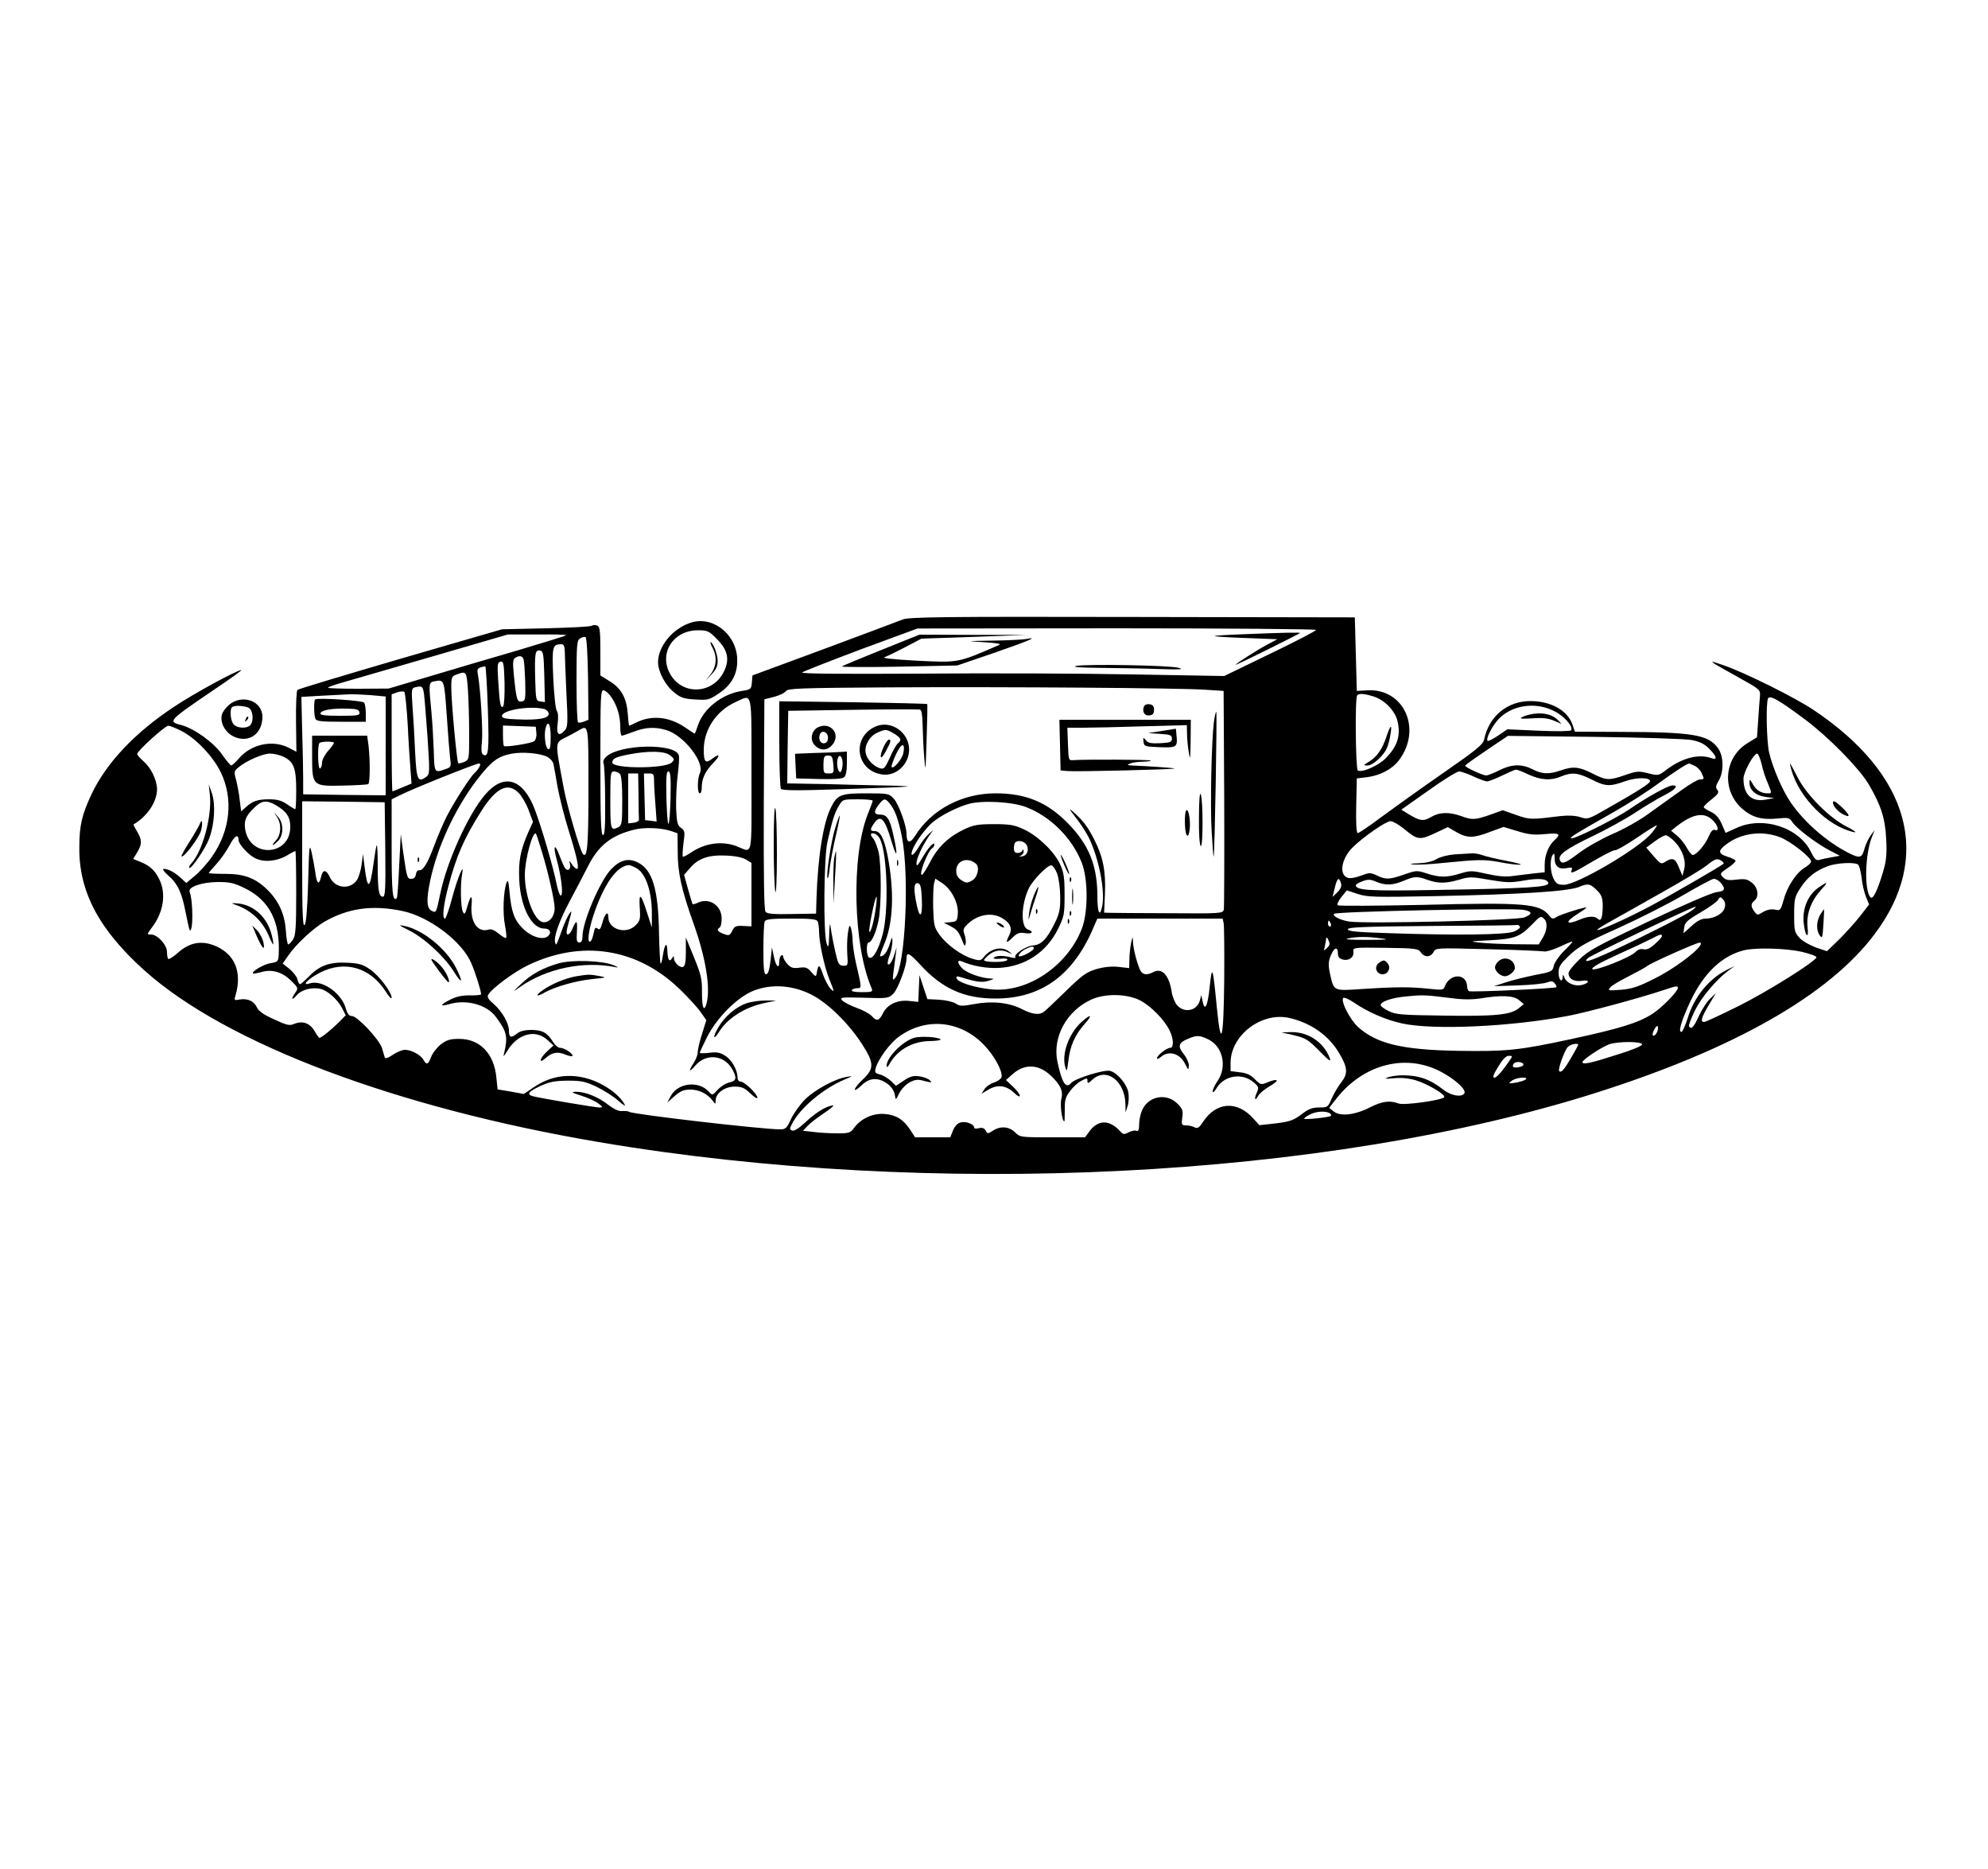 <?xml version="1.0" encoding="utf-8"?>
<!-- Generator: Adobe Illustrator 26.0.1, SVG Export Plug-In . SVG Version: 6.00 Build 0)  -->
<svg version="1.1" id="Layer_1" xmlns="http://www.w3.org/2000/svg" xmlns:xlink="http://www.w3.org/1999/xlink" x="0px" y="0px"
	 viewBox="0 0 1000 940" style="enable-background:new 0 0 1000 940;" xml:space="preserve">
<path d="M454,311.6c-1.9,0.8-19.7,7.4-39.5,14.8l-36,13.3l-0.3,3.6c-0.3,3.3-0.5,3.5-5,4.2c-10,1.5-19.4,8.9-22.2,17.5
	c-0.7,2.2-1.4,4-1.6,4c-0.1,0-2.5-1.6-5.3-3.5c-7.8-5.1-16.5-5.9-24.1-2.1c-1.8,0.9-3.4,1.6-3.5,1.6c-0.2,0-0.5-2.6-0.7-5.8
	c-0.6-8.1-3.2-12.9-9-16.5l-4.8-3v-12.2c0-10.3-0.3-12.4-1.6-12.9c-0.9-0.3-2.1-0.3-2.7,0.1c-0.7,0.5-11.1,1-23.2,1.3l-22,0.5
	l-51,14.8c-28,8.2-51.4,15.2-51.9,15.7s-0.8,7.7-0.7,16l0.2,15.1l-4-2.1c-8-4-18.6-1.8-24.8,5.3c-1.8,2.1-3.6,3.7-4,3.7
	c-0.4-0.1-2.5-2.5-4.5-5.4c-4.2-6.1-13.9-13.1-20.5-14.9c-7-1.8-6.9-2,16.2-17.7c8.2-5.5,14.4-10,13.9-10
	c-2.2,0-23.9,11.8-33.9,18.5c-19.8,13.1-34,28.2-41.5,44c-4.8,10.3-6.1,15.6-6.1,26.8c-0.2,22.3,10,41.4,33,62
	c41,36.6,126.3,68.8,228.3,86.1c167.2,28.4,365.7,18.5,502.3-25c69.1-22,116.5-49,139.4-79.5c29.3-38.8,18-80.3-30.6-112.8
	c-9.5-6.4-35-19-45.3-22.5c-8.7-3-8.3-2.7,7,5.8c11.3,6.3,11.5,6.4,11.3,9.7c-0.2,1.9-0.6,7.3-0.9,12.1l-0.6,8.6l-5,3.1
	c-11.6,7.3-12.9,23.6-2.5,32.8c4.9,4.3,9.7,5.7,17.4,5c5.9-0.6,6.4-0.5,7.9,1.8c2.1,3.2,12.3,10.9,18.9,14.3l5,2.6l-4.4,0.8
	c-2.3,0.4-5.1,1-6.1,1.3c-1.4,0.4-2.3-0.5-4-3.9c-6-12.5-24.3-18.4-37.7-12.1l-5.3,2.4l-1.9-4.4c-1.4-3.2-3-5-5.5-6.2
	c-2-0.9-3.6-2-3.6-2.4s1.8-2.2,4-3.9c3.3-2.6,3.8-3.5,2.9-4.7c-1-1.1-0.9-2.1,0.6-4.6c2.7-4.5,2.6-12.4-0.3-16.4
	c-4.9-6.8-12.6-8.1-48.9-8.2l-23.1-0.1l-1.2-3.5c-2.4-7.2-11-12-21.5-11.9c-11.4,0.1-20.5,7.7-22.9,19.1c-0.6,2.8-3.4,5.1-21.4,17.6
	c-11.4,7.9-25.3,17.9-31,22.1c-5.6,4.2-10.7,7.6-11.2,7.6c-0.7,0-1-4.9-0.8-13.8l0.3-13.7l5-0.6c6.6-0.8,12.7-4,16.1-8.4
	c12-15.8,2.6-36.5-16-35.3l-5.1,0.3L682,329l-0.5-18.5l-112-0.2C473.4,310.1,457,310.3,454,311.6z M662,316.8
	c0,0.5-10.4,5.9-23.1,12L615.8,340l-45.7-0.8c-25.1-0.5-73-0.7-106.6-0.4c-40.3,0.2-60.7,0.1-60-0.6c0.6-0.5,13.8-5.7,29.5-11.6
	l28.5-10.5l100.3-0.1C616.9,316,662,316.4,662,316.8z M284.8,319.5c-0.3,0.3-11.3,3.7-24.4,7.6c-13.1,3.8-33.1,9.7-44.4,13.1
	l-20.5,6.1l-15.3,0.1c-8.3,0-15.2-0.2-15.2-0.5s2.6-1.3,5.8-2.2c3.1-0.9,23.5-6.8,45.2-13.1l39.5-11.5h14.9
	C278.6,319,285.1,319.2,284.8,319.5z M295.8,341.4L296,362l-2.2,0.9c-1.3,0.5-2.6,0.7-3,0.4c-0.5-0.2-0.8-9.6-0.8-20.8
	c0-18.4,0.2-20.5,1.8-21.4c0.9-0.6,2.2-0.9,2.7-0.7C295.1,320.5,295.6,328.7,295.8,341.4z M284.1,327.7c0,2.1,0.4,11.4,0.8,20.8
	c0.8,14.7,0.7,17.2-0.7,18.7c-3,3.5-4.5,2.3-3.7-3.2c0.4-3.2,0.3-5.5-0.4-6.4c-0.6-0.7-1.4-8-1.8-16.5c-0.7-16.1-0.4-17,4-17.1
	C283.6,324,284,324.9,284.1,327.7z M273.8,340.3l0.3,12.8l-2.3-0.3c-2.2-0.3-2.3-0.7-2.6-11.7c-0.3-12.7,0-14.4,2.5-13.9
	C273.3,327.5,273.5,329.1,273.8,340.3z M263.4,331.7c0.3,1,0.6,6.1,0.8,11.3c0.2,9,0.1,9.5-1.9,9.8c-2.2,0.3-2.6-0.9-3.9-14.1
	c-0.5-5.4-0.4-7.1,0.7-7.8C261.3,329.5,262.8,329.8,263.4,331.7z M253.1,355.3c-1.3,1.3-1.8-1.5-2.5-13c-0.5-8.2-0.4-9.2,1.2-9.5
	c1.5-0.3,1.7,0.9,2,10.6C253.9,349.6,253.6,354.8,253.1,355.3z M245.4,356.7c0.7,21.2,0.3,24.5-2.4,22.8c-0.9-0.5-1-2.5-0.6-6.4
	c0.6-5.2-0.7-26.7-2-33.8c-0.6-3.1-0.3-3.4,3.7-4.2C244.4,335.1,245,344.7,245.4,356.7z M235.4,347.2c0.3,5,0.6,14.9,0.6,22
	c0,12.7,0,12.9-2.5,14c-1.4,0.6-2.7,0.9-3,0.6c-0.7-0.7-3.5-30.8-3.5-38c0-5.2,0.2-5.7,2.8-6.6C234.6,337.4,234.7,337.6,235.4,347.2
	z M224.7,359.5c0.6,9.4,1.4,19.1,1.7,21.6c0.6,4.6,0.6,4.7-2.5,5.8c-5.4,1.9-5.4,1.8-5.7-9.2c-0.2-5.6-0.7-14.5-1.2-19.7
	c-1.4-14.2-1.3-14.8,1.3-15.3C223.5,341.7,223.4,341.4,224.7,359.5z M213.3,349.2c0.3,2.4,1.1,12.4,1.8,22.2
	c1.1,17.1,1.1,18-0.7,19.3c-4.2,3.1-4.9,1.6-5.6-12.7c-0.3-7.4-0.9-17.6-1.3-22.7c-0.6-8.3-0.5-9.2,1.2-9.6
	C212.3,344.8,212.7,345.1,213.3,349.2z M606.5,346.9l9,0.6l0.3,54c0.1,29.7,0,54.9-0.2,56c-0.5,1.9-1.3,2-27.8,1.8
	c-15,0-28.4-0.2-29.8-0.2l-2.6-0.1l0.4-9.3c0.5-11.4-0.9-18.7-5.4-27.5c-3.4-6.7-5.6-9.5-10.9-14.2c-2.1-1.8-1.7-1.1,1.4,2.9
	c2.4,3,5.3,7.5,6.6,10c5.1,10.2,8.4,26.6,7,34.5c-1.2,6.3-2.5,3.9-2.5-4.7c0-15.4-4.3-26-15-36.8c-10.3-10.5-21.1-14.9-36.2-14.9
	c-16.8,0-32.2,8.1-40.5,21.4c-2.6,4.1-4.3,3.7-4.3-1c0-4.2-4-15.1-6.4-17.7c-2.4-2.6-2.9-2.7-13.8-2.7c-12.8,0-14.6,0.7-17.7,6.9
	c-4,7.8-6.7,24.7-7.4,46.1l-0.2,7.5l-12.2,0.2c-9.1,0.2-12.4-0.1-13.2-1.1c-0.8-0.9-1-16.7-0.9-54.1l0.3-52.8l4.8-1.2
	c2.6-0.7,5.3-1.9,6-2.9c1.1-1.4,6.3-1.6,52.7-1.9C507.8,345.4,593.5,346,606.5,346.9z M205.1,364.7c0.4,8.7,1.1,18.9,1.4,22.6
	l0.5,6.8l-4.6,1.9c-2.5,1.1-4.8,2-5,2c-0.2,0-0.4-11-0.4-24.4v-24.4l2.8-1c1.5-0.5,3.1-0.6,3.6-0.2
	C203.8,348.5,204.6,355.9,205.1,364.7z M307.7,350.9c2.8,4.2,4.3,9.3,4.3,14.8c0,2.4,0.3,4.3,0.8,4.3c0.4,0,3.1-0.9,6-2
	c6-2.3,10.7-2.5,16.4-0.8c8.7,2.6,19.3,16.1,16.9,21.5c-1.4,3-1.4,10.3-0.1,10.3c0.6,0,1-1.3,1-2.9c0-4.5,1.7-8.2,5.8-12.4
	c3.6-3.7,3.4-5.1-0.4-2.2c-3.5,2.7-4.4,1.9-4.4-4.3c0-10.3,6.3-19.7,16-24.1c8.7-3.9,8-7.1,8,36.5c0,43.3,0.9,39.2-7.5,36
	c-7.3-2.8-15.8-1.6-22.8,3.1c-2,1.4-4,2.4-4.2,2.1c-0.3-0.3-0.1-3.3,0.3-6.7c0.8-5.7,0.7-6.3-1.2-7.7c-1.8-1.2-2.2-2.7-2.5-9.9
	c-0.1-4.6,0.2-12.2,0.8-16.8c0.6-4.6,0.9-9.1,0.5-10c-2.3-6-29.5-5.4-36.4,0.8c-1.3,1.2-1.8,2.5-1.4,3.4s0.8,9.4,0.8,18.8
	c0.1,13.2-0.2,17.3-1.1,17.3c-1,0-1.3-8-1.3-36.6c0-34,0.1-36.5,1.7-36.2C304.7,347.4,306.5,349,307.7,350.9z M186.3,349.6l7.7,0.7
	v24.9V400l-20.7-0.2l-20.8-0.3V392c0-4.1-0.2-15.2-0.5-24.5l-0.4-17l10.4-0.6c5.8-0.3,11.9-0.6,13.6-0.7
	C177.3,349.1,182.1,349.3,186.3,349.6z M690.3,350.1c5.7,1.5,11.2,7,12.6,12.3c1.8,7.3,0.2,12.7-5.7,18.8
	c-3.6,3.8-12.2,7.6-14.2,6.3c-1.1-0.7-1.5-36.7-0.3-37.8C683.6,348.7,685.9,348.8,690.3,350.1z M908.3,362.1
	c11.8,8.9,26.7,24.1,31.6,32.2c6.3,10.7,8.4,17.3,8.9,27.9c0.4,8,0,11-1.8,17c-2.8,9.2-4.9,13.3-6.1,12.1
	c-3.2-3.2-2.8-21.6,0.7-30.3l1.4-3.5l-1.9,2.5c-1.1,1.4-2.5,4.4-3.2,6.7c-1.3,4.9-2.3,5.2-8.2,2.2c-10.9-5.6-22-15.3-28.8-25.1
	c-4.3-6.2-9.1-17.4-11-25.3c-1.3-5.7-1.7-25.4-0.5-27.3C890.4,349.5,895.2,352.3,908.3,362.1z M781.7,357.6c5,2.4,9.8,7.8,8.6,9.7
	c-0.3,0.5-7.2,0.6-16.3,0.2l-15.8-0.7l-4.7,3.2c-2.5,1.7-4.9,2.9-5.2,2.6c-1-0.9,1.9-6.8,5.1-10.5
	C760,354.7,772.1,352.7,781.7,357.6z M273.8,356.6c1.2,0.4,2.2,1.4,2.2,2.5c0,2.2-5.3,3.2-16,2.7c-5.6-0.2-7.5-0.6-7.5-1.7
	C252.5,357.1,266.8,354.8,273.8,356.6z M277,370.6c0,4.8-0.3,6.5-1.2,6.2c-1.5-0.5-2.2-6.9-1.4-10.5
	C275.6,361.8,277,364.1,277,370.6z M91.2,367.6c7.3,3.7,15.8,12.6,19.8,20.7c6.5,13.4,4.9,29.3-4.4,42.6c-2.2,3.2-6.1,7.5-8.5,9.5
	l-4.4,3.7l-2.6-2.4c-3.1-2.9-6.4-4.7-8.6-4.7c-1,0-0.3,1.1,2,3.2c4.9,4.2,7,8.8,8.9,18.8c0.9,4.6,1.8,8.5,2,8.8
	c1.8,1.7,1.8-14.6,0-19.2c-1-2.5,5.9-4.9,14.2-5c6,0,8,0.4,13.7,3.2c12.3,6.1,17.7,16.8,16.9,33.3c-0.2,3.4-0.4,3.7-4,4.3
	c-3.5,0.5-9.9,4.3-8.9,5.2c0.2,0.2,1.9-0.1,3.8-0.6c5.5-1.7,10.5-0.3,15.1,4c3.8,3.7,3.9,4,2.4,6.2c-2.4,3.4-1.9,4.3,0.7,1.3
	c2.4-2.8,7.9-4.2,12.1-3.1c3.5,0.9,8.4,5.3,10.6,9.5l1.9,3.7l-3.4,3.5c-3.4,3.4-8.9,7.9-9.8,7.9c-0.3,0-1.4-1.6-2.5-3.5
	c-2.4-4-6-5.2-10.1-3.6c-2.4,1.1-3.7,0.8-10.2-2.2c-5.3-2.4-7.8-4.1-8.7-6.1c-1.4-3.1-4.7-4.6-8.7-3.9c-2.6,0.5-2.8,0.4-2.1-1.8
	c3.6-12.1-0.3-21.4-10.9-25.5c-6.5-2.4-12.2-1.3-17.8,3.6c-2.4,2.2-4.7,3.6-5.1,3.3c-0.3-0.3-0.6-1.9-0.6-3.5c0-3.6-4.8-8.8-8-8.8
	c-2.2,0-2.2,0,0.4-3.5c5.9-7.7,7.3-17.2,3.7-24.3c-2.3-4.6-4.6-6.7-9.4-8.7L67,432l2-3.3c2.5-4.1,2.5-6.4-0.1-10.6
	c-1.1-1.8-1.9-3.4-1.7-3.5c6.9-4,11.8-11.4,11.8-17.7c-0.1-4.7-3.1-10.9-6.9-14.1c-1.7-1.5-3.1-3.1-3.1-3.6c0-1.5,14-14.2,15.7-14.2
	C85.4,365,88.4,366.2,91.2,367.6z M269.8,368.6c0.2,1.7-0.3,3.5-1,4.1c-1.4,1.2-14.5,3.2-15.3,2.5c-0.3-0.3-0.5-2.7-0.5-5.4v-4.9
	l8.3,0.3l8.2,0.3L269.8,368.6z M296,396.7c0,29-0.6,35.3-2.8,32.8c-1.4-1.6-8-24.3-9.6-33c-4.6-24.6-4.7-22.7,1.7-26
	c1.8-0.9,4.3-2.3,5.7-3.1C296.1,364.5,296,363.8,296,396.7z M851,372.2c4,0.8,6.3,1.9,8.7,4.3c3.9,3.9,4.4,6,1.1,4.8
	c-6.3-2.3-14.7-0.1-22.5,5.8c-4.1,3.1-4.2,3.1-9.3,1.8c-4.8-1.2-5.7-1.1-11.5,0.9c-8.2,2.8-9.4,2.8-16.5-0.8
	c-6.7-3.4-9.8-3.7-16-1.5c-5.8,2-9.3,1.9-14.1-0.6c-5.5-2.8-10.5-2.6-16.7,0.5c-2.8,1.4-5.8,2.6-6.6,2.6c-1.8,0-10.6-4.1-10.6-4.9
	c0-0.4,4.9-3.8,10.8-7.8l10.7-7.2l43.5,0.5C825.9,370.9,848,371.6,851,372.2z M275.2,380.6c1.5,0.8,3,2.4,3.2,3.7
	c0.3,1.2,1.2,6.5,2.1,11.7c1,5.2,3.4,14.9,5.5,21.5c4.3,13.8,5.5,19.5,4.2,19.5c-0.5,0-1.7-1-2.5-2.3c-1.5-2.2-1.5-2.2-1-0.1
	c0.6,2.5-1,3.9-2.4,2.1c-0.5-0.6-1.7-3.3-2.7-6c-2.5-6.8-3.6-5.8-1.6,1.5c2.3,8.3,3.4,17.5,2.2,18.2c-0.5,0.3-1.5-2.2-2.2-5.7
	c-1.7-8.6-7.6-28.7-11.1-37.9c-6-15.4-15.6-18.1-25-7c-8.5,10-19.1,33.6-22.4,49.5c-2.1,10-2.1,10-4.5,8.7
	c-2.4-1.3-2.6-5.5-0.6-15.1c3.6-17,12.4-36,23.3-50.4c7.3-9.5,10.6-12.1,17.5-13.4C262.5,378,271.6,378.8,275.2,380.6z M337.1,379.9
	c2.2,1.8,2.3,2.1,0.8,3.6c-3.2,3.2-29.9,3.2-29.9,0c0-2,1.7-2.8,8.5-4.1C326.3,377.5,334.4,377.7,337.1,379.9z M142.6,380.6
	c5.2,2.5,6.4,5.8,6.4,16.9c0,5.2-0.2,9.5-0.5,9.5c-0.2,0-2.1-1.1-4.1-2.5c-2.8-1.9-5-2.5-9.1-2.5c-5.7,0-8.4,0.9-11.9,4.2l-2.1,1.9
	l-0.7-5.6c-0.3-3.1-1.2-7.6-1.8-10.1c-1.2-4.3-1.1-4.6,1.2-6.5c4.1-3.4,12.3-6.9,15.8-6.9C137.7,379,140.7,379.7,142.6,380.6z
	 M886.1,384.2c0.6,2.9,2,7.2,3.1,9.6c2.2,5.4,2.2,5.2-0.3,5.2c-3,0-5.7-1.7-7.3-4.8c-1.4-2.4-1.5-2.5-1.6-0.6c0,3.7,3.1,6.5,8,7.2
	l4.5,0.6l-4.5,0.8c-7,1.2-11-2.6-11-10.6c0-3.2,5.1-12.6,6.9-12.6C884.4,379,885.4,381.4,886.1,384.2z M241.1,385.8
	c-0.5,1-1.7,2.4-2.5,3.1c-2,1.7-10.6,15.1-14.1,22.1c-1.5,3-4.3,9.5-6.1,14.3c-3.3,9-5.7,12.8-7.7,12.4c-0.7-0.1-1.3,0.8-1.5,2
	c-0.2,1.5-1,2.3-2.3,2.3c-2.1,0-2.2-0.4-4.1-13.5l-1.2-9l-0.8,15.9c-0.4,8.7-0.9,16-1.2,16.3c-2.1,2.1-2.6-2.7-2.6-25.2V402l4.3-2.1
	c5.5-2.9,37.8-15.8,39.5-15.9C241.7,384,241.8,384.5,241.1,385.8z M852.3,385.1c1.4,0.6,3,2.2,3.6,3.6c1.5,3.2,1.4,3.3-0.8,3.3
	c-1,0-5.4,2.5-9.7,5.7c-4.4,3.1-11.6,8.3-16.2,11.6c-4.5,3.3-12.7,7.9-18.2,10.2c-5.4,2.4-12.9,6.6-16.6,9.4c-7.1,5.4-8.8,6-9.8,3.6
	c-0.9-2.6,3.1-5.5,16.2-11.8c6.9-3.3,16.6-8.6,21.6-11.9c5-3.3,11.7-7.3,14.9-8.9c5.6-2.9,7.3-4.9,4-4.9c-2.1,0-12.8,5.9-21.8,12.1
	c-7.2,4.9-28.3,15.4-29.2,14.5c-0.6-0.6,2.4-2.4,21.1-13c7.1-4,17.3-10.5,22.7-14.5c8.1-5.9,14.5-10.1,15.6-10.1
	C849.8,384,851,384.5,852.3,385.1z M768.8,389.5c6.2,2.9,11.4,3.2,16.5,1c5.3-2.2,8.5-1.9,15.2,1.5c7.1,3.6,9.2,3.7,17,0.9
	c5.7-2,12.5-2,12.5,0c0,1.1-5.8,4.8-20.4,13.1c-10.6,6.1-10.9,6.2-14.6,5c-2.5-0.8-5.9-1-9.7-0.6c-15.6,1.9-15.6,1.9-22.6-0.5
	l-6.8-2.4l-6.4,2.3c-7.6,2.6-8.9,2.7-14.6,0.6c-6.1-2.1-10.8-2-15,0.5c-4,2.3-5.6,2.1-11.8-1.7l-3.2-2l13.6-9.6
	c7.4-5.3,14.4-9.6,15.4-9.6c1.1,0,4.3,1.1,7.3,2.5c2.9,1.4,6,2.5,6.8,2.5s4.2-1.3,7.5-2.9c3.3-1.6,6.5-3,7-3
	C763.1,387,765.9,388.1,768.8,389.5z M311.8,389.2c0.8,0.8,1.2,5.3,1.2,13.5c0,11.1-0.2,12.3-1.9,13.3c-3.9,2-4.1,1.4-4.1-13.5
	c0-13.3,0.1-14.5,1.8-14.5C309.8,388,311.1,388.5,311.8,389.2z M337.3,401.2c-0.2,7.3-0.6,13.2-1.1,13.1c-0.4-0.2-0.8-6.1-1-13.3
	c-0.2-10.2,0-13,1-13C337.3,388,337.5,390.9,337.3,401.2z M321.2,400c0,6,0.1,11.6,0.2,12.2c0.1,0.7-1.1,1.4-2.6,1.6l-2.8,0.3v-12.5
	V389h2.5h2.5L321.2,400z M329,392.7c0,2.1,0.3,7.5,0.7,12.1l0.6,8.4l-2.9-0.4l-2.9-0.3l-0.3-11.8l-0.3-11.7h2.6
	C328.7,389,329,389.4,329,392.7z M260.9,398.8c1.5,1.5,3.8,5.4,5,8.6l2.2,6l-2.5,5.5c-3.8,8.7-4.9,14.3-4.4,23.9
	c0.7,13.5,6.2,24.2,12.5,24.2c2.9,0,3.9,1.8,2.1,3.7c-2.5,2.4-8.5,0.6-12.9-3.8c-4.2-4.2-5.7-8.3-6.6-18.3c-0.5-5.4-0.8-6.4-1.5-4.7
	c-1.6,4.4-2,15.6-0.8,21.4c0.6,3.2,0.9,6.1,0.6,6.4c-0.3,0.3-1.9-0.6-3.7-2.1c-2-1.7-3.8-2.5-5-2.1c-5.5,1.8-9.4-3.7-8.7-12.2
	c0.5-5.8-0.5-5.3-2.3,1.2c-0.9,3.2-1.3,3.6-2,2.2c-1.2-2-1.4-13.8-0.5-18.8c1.4-7.2-2.2,1.3-5,11.8c-1.5,5.7-3.1,10.3-3.6,10.3
	c-1.5,0-0.8-6.7,1.7-16.1c4.1-15.6,8-24.4,16.8-38.3C249.7,396.1,255.5,393.3,260.9,398.8z M439,402.7c0,0.3-1.1,3.4-2.5,6.8
	c-8.4,21.2-7.4,66.1,2,87.7c0.6,1.6,0.1,1.8-5,1.8c-3.5,0-5.4-0.4-5-1c0.3-0.6,1.5-1,2.7-1c2.3,0,2.3,0-0.6-12.5
	c-0.9-3.9-1.6-8.8-1.7-11c0-2.2-0.4-5.1-0.8-6.5c-0.7-2.2-0.9-1.9-1.6,2.3c-0.4,2.6-0.5,7.4-0.3,10.6c0.4,5.6,0.3,5.8-1.9,5.8
	c-1.8,0-2.5-0.7-3.3-3.6c-1.2-4.5-2.8-12.6-3.3-16.6c-0.2-1.7-0.5,0.4-0.6,4.5c-0.2,6.5-0.4,7.1-1.3,4.5c-1.7-5.1-1.4-42.9,0.4-51
	c2.5-11.3,3.7-14.8,5.8-18.3c1.9-3.2,2.1-3.2,9.5-3.2C435.6,402,439,402.3,439,402.7z M447.2,403.7c2.9,3.4,4.6,7.9,6.5,17.3
	c3.8,19.7,1.7,64.5-3.3,70.7c-1.4,1.6-1.5,1.4-1-2.5c0.3-2.3,0.8-6.1,1.1-8.5l0.5-4.2l-1.1,3.5c-1.1,3.6-2.5,5.7-3.3,4.9
	c-0.3-0.3,0.1-2.3,0.9-4.4c0.8-2.2,1.4-5.4,1.4-7c0-2.7-0.2-2.5-1.4,1.4c-1.3,4-2.8,6-4.7,6.1c-0.4,0,0.4-2.5,1.7-5.5
	c4.9-11,5.5-27.2,1.9-45.5c-1.8-8.6-3.6-12-6.4-12c-2.4,0-2.5-0.8-0.4-3.8c3.3-4.8,5.4-2.7,8.8,8.8c2.8,9.5,3.4,7.6,1-2.9
	c-1.8-8.3-3.2-10.4-6.7-10.4c-3.2,0-3.4-1.5-0.6-5.1C444.5,401.5,445.2,401.4,447.2,403.7z M139,405.1c5.2,3.1,7,5.8,7,10.7
	c0.1,14.6-19.9,16-22.6,1.7c-0.8-4.5,0.1-7,4.2-11C131.6,402.5,134.1,402.2,139,405.1z M193.8,427.2c0.2,19.9,0,23.8-1.2,23.8
	c-2,0-2.6-3.2-2.6-15.4c0-6-0.2-10.7-0.5-10.4c-0.3,0.2-0.9,4-1.5,8.4c-1.9,13.9-3.1,14.5-4.6,2.4l-0.8-6.5l-0.7,5.3
	c-0.4,2.9-1.4,6.3-2.3,7.7c-3.3,5.1-11,4.4-13.6-1.2c-1.9-4.1-3.6-4.2-4.5-0.3c-1,4.5-2.2,3.6-2.9-2.3c-0.4-2.8-1.3-7.5-1.9-10.2
	c-1.1-4.5-1.2-3.1-1.7,15.2c-0.4,13.9-1,20.7-1.8,21.5c-0.9,0.9-1.2-5.7-1.2-30.5V403l20.8,0.2l20.7,0.3L193.8,427.2z M516.1,405.9
	c12.3,4.7,23.1,15.5,28,27.9c3.3,8.3,3.3,25.2,0,33.5c-7.4,18.7-27.3,32-45.2,30.3c-8.1-0.7-17.1-3.5-17.7-5.5
	c-0.4-1.1,0.1-1.2,1.9-0.7c8,2.5,10.9,2.9,14.1,1.9c3.1-1,3.1-1.1,0.7-1.2c-4.4-0.2-11.5-2.7-13.8-5c-2.6-2.6-2.8-4.6-0.3-3.6
	c5.4,2.4,12.4,3.6,18.7,3.3c13.1-0.7,23.9-7.8,29.7-19.6c3.1-6.3,3.3-7.3,3.3-17.2c0-8.7-0.4-11.3-2.2-15.2
	c-2.9-6.4-11.1-14.3-18.1-17.6c-4.9-2.3-7-2.7-15.2-2.7c-8.2,0-10.3,0.4-15,2.6c-7.9,3.8-13.3,8.9-17.1,16.4
	c-1.9,3.6-3.7,6.5-4.2,6.5c-1.7,0,3-12.1,5.3-13.5c0.5-0.3,1-1.1,1-1.7c0-1.9-3.1,1.5-6.1,6.7c-2.2,3.8-2.9,4.5-2.9,2.7
	c0-2.4,2.9-8.7,6.3-13.7l2.1-3l-2.3,2c-1.3,1.1-3.4,3.9-4.8,6.2c-2.7,4.7-4.8,5.8-3.3,1.7c1.5-3.9,6.6-10.9,10.1-13.8
	c4-3.4,12-7.5,17.9-9.2C493.7,402.4,509.1,403.2,516.1,405.9z M861.5,412.5c2.8,2.7,3.4,5.8,1.1,4.9c-1-0.4-2,0.7-3.1,3.3
	c-1.7,4.1-6.2,9.3-8,9.3c-0.6,0-1.9-1.6-3-3.6c-1-1.9-3.2-4.7-4.9-6.1l-3-2.5l2.5-2C851.3,409.3,857.2,408.2,861.5,412.5z
	 M706.3,416.9c6.7,5.6,7.8,5.7,15.4,2.2l6.6-3.1l4.3,2.5c5.4,3.1,8.5,3.1,16.9-0.1l6.8-2.5l7,2.1c5.7,1.8,8.4,2,13.9,1.5
	c7.3-0.7,8.2-0.1,4.7,3.1c-2.9,2.6-4.9,7.5-4.9,12.2v3.9l-5.7,0.6c-3.2,0.4-8,1-10.6,1.3c-3.3,0.5-7.5,0.1-12.8-1.1
	c-7.5-1.7-8.3-1.7-13.3-0.2c-6.7,2.1-10.4,2.1-16.9,0c-4.9-1.6-5.3-1.6-11.3,0.5c-7.5,2.6-9.3,2.7-13.8,0.5c-3.3-1.5-3.8-1.5-8,0.1
	c-2.5,1-5.5,1.5-6.6,1.1c-4.7-1.5-3.3-9.9,2.8-15.7c5.8-5.5,16.4-12.8,18.7-12.8C700.6,413,703.7,414.8,706.3,416.9z M830.8,419
	c-6.2,7.6-37.5,26-44.1,26c-3,0-3.9-0.5-5.2-3c-1.7-3.3-2-9.7-0.5-12c0.7-1.1,1-0.8,1,1.6c0,4.1,2.1,5.8,6.1,5
	c2.5-0.5,3-0.3,2.5,0.9c-0.9,2.3,0.2,1.9,10.8-4.4c5.5-3.2,10.4-5.7,11-5.5c0.6,0.2,5.4-2.5,10.6-6c5.2-3.6,9.9-6.5,10.3-6.5
	C833.8,415,832.6,416.8,830.8,419z M337.7,418l3.1,1.1l0.1,9.3c0,10.5,1.9,19.1,8,36.2c6.1,17.1,8.6,32.3,6.5,40.1
	c-1.3,4.6-2.3,2.1-2.3-5.5c0.1-6.7-0.4-8.9-4-17.7l-4.1-10v7.1c0,5.2-0.4,7.3-1.4,7.7c-1.6,0.6-4.6-2.2-4.6-4.4c0-1.2-0.2-1.2-1,0.1
	c-1.3,2.1-2.1,0.8-2.3-3.8c-0.2-4.9-1.4-3.5-2.3,2.6c-0.3,2.4-0.9,4.1-1.1,3.8c-0.3-0.3-0.6-6.9-0.8-14.8
	c-0.3-22.6-3.3-32.5-10.8-36.1c-4.6-2.3-8.9-1.2-13.4,3.6c-5.5,5.8-14.3,26.4-14.3,33.6c0,2.2-0.5,3.1-1.6,3.1c-1.3,0-1.5-1-1.2-5.4
	c0.3-5.9-0.2-6.3-2.2-1.6c-1.3,3.1-3,4-3,1.7c0-0.8,0.7-3.6,1.5-6.3c1.2-4.3,1.2-4.7,0-3c-0.8,1.1-2.4,4.5-3.5,7.5
	c-3.3,9.1-3.2,8.8-3.7,7.3c-1-2.6,1.9-10.9,7.4-21.2c3.1-5.8,7.1-13.4,8.9-17c5.3-10.6,11.6-15.7,22.9-18.6
	C323.9,415.9,332.6,416.3,337.7,418z M272.5,428.1c3.3,10.7,6.5,25.1,6.5,28.7c0,4.1-2.7,7.4-5.8,7c-4.4-0.5-9.2-12.9-9.2-23.8
	c0-7.6,4-22.4,5.6-20.7C269.8,419.5,271.1,423.5,272.5,428.1z M442.7,422c3.7,7.8,4.4,36.2,1.3,47.9c-2.2,8.1-5,12.8-6.9,11.7
	c-1.3-0.9-1.5-7.6-0.1-7.6s3.6-4.8,4.9-11c1.5-7.1,1.5-28.5,0-34.7c-0.7-2.6-1.8-5.5-2.5-6.4c-1.9-2.1-1.7-3.1,0.3-2.7
	C440.7,419.4,442,420.6,442.7,422z M895.2,421c5.4,2,15.8,10.2,15.8,12.3c0,0.7-1.3,1.9-2.9,2.9c-4.3,2.4-9,9.4-10.8,16.1
	c-1.6,5.6-1.8,5.8-4.4,5.2c-1.9-0.4-3.9,0-5.9,1.1c-2.9,1.8-3,1.8-4.5-0.1c-1.9-2.6-1.9-4,0-5.5c2.5-2.1,1.8-6.6-1.2-9
	c-2.4-1.9-3.6-2.1-7.9-1.6c-4.2,0.5-5.4,0.2-6.8-1.3c-1.6-1.7-1.4-1.9,2.4-4.5c2.2-1.4,4-3.1,4-3.6s-1.8-1.5-4-2.1
	c-4.8-1.5-5-3-0.7-6.2C875.7,419,886.2,417.6,895.2,421z M120,422.5c0,2,4.8,7.3,8.1,9c4.3,2.3,10.7,1.8,15.8-1
	c2.3-1.4,4.5-2.5,4.7-2.5s0.4,9.5,0.4,21c0,17.7-0.3,21.5-1.6,23.5c-0.9,1.4-2,2.5-2.4,2.5c-0.4,0-1-3.1-1.2-6.9
	c-0.6-8.3-3.5-14.8-9.1-20.4c-6-6-11.7-8.2-21.4-8.2c-4.6,0-8.3-0.2-8.3-0.4c0-0.2,1.8-2.3,3.9-4.6c2.2-2.4,5.1-6.6,6.6-9.4
	C117.9,420.4,120,419.1,120,422.5z M842.6,423.5c3.9,4.2,5.7,9.8,4.5,14l-0.8,3l-1.8-4.3c-1.8-4.5-3.2-5.1-6.8-2.8
	c-2.1,1.4-2.4,1.2-5.9-2.8l-3.7-4.3l4.2-3.1c2.3-1.7,4.8-3.1,5.6-3.1C838.6,420,840.8,421.6,842.6,423.5z M516,424.4
	c2,2.5,0.8,6.1-2,6.3c-1.4,0.1-1.8,0-0.7-0.3c0.9-0.3,1.7-1.3,1.6-2.2c0-1.1-0.2-1.2-0.6-0.5c-0.2,0.7-1.3,1.3-2.4,1.3
	c-1.3,0-1.9-0.7-1.9-2.3c0-1.3,0.3-2.7,0.7-3C511.8,422.5,514.7,422.9,516,424.4z M375.4,432.4l2.6,1.6v16v15.9l-4.2-0.2
	c-3.7-0.2-4.4,0.2-5.5,2.5c-1.2,2.4-1.6,2.5-4.3,1.5c-3.1-1.2-3.7-2.1-2-3.2c0.6-0.3,1-2.4,1-4.6c0-6.4-6.1-10.5-11.7-8
	c-1.4,0.7-2.7,1-2.9,0.9c-0.1-0.2-1.2-3.6-2.3-7.6l-2-7.2l2.7-3.1c4.3-5.2,9.5-7,18.4-6.6C370.2,430.5,373.7,431.3,375.4,432.4z
	 M490.8,434.3c2.2,1.7,1,7-1.9,8.6c-2.4,1.3-2.9,1.3-5.3-0.2c-1.8-1.2-2.6-2.6-2.6-4.7C481,432.9,486.5,430.8,490.8,434.3z M866,433
	c0.8,0.5,1.2,1.1,1,1.4c-1.3,1.2-27.2,16.2-37.2,21.5c-11.9,6.3-25.7,12.5-26.4,11.8c-0.2-0.2,2.9-2.2,6.9-4.4
	c3.9-2.2,15.4-8.6,25.4-14.3c10-5.6,20.2-11.7,22.5-13.5C862.8,431.8,863.7,431.5,866,433z M934.6,434.8c0.6,0.4,1.4,3.3,1.8,6.5
	c0.3,3.1,1.3,7.5,2.2,9.7l1.6,3.9l-4.5,5.8c-2.5,3.2-7.3,8.5-10.6,11.8l-6.1,5.9l-5.4-1.8c-3-1.1-6.8-3.2-8.3-4.8
	c-2.6-2.8-2.8-3.5-2.8-11.6c0-8.1,0.2-9.1,3.2-13.7c3.5-5.4,7.6-8.6,13.8-10.9C923.8,434,932.8,433.5,934.6,434.8z M319.9,436.5
	c4.9,2.5,8.1,11.9,8,23.5v6.5l-2.4-7.4c-3.1-9.8-4.2-10.5-3.7-2.7c0.4,5.9,0.2,6.7-2.1,9c-4.8,4.8-13.7,2-13.7-4.1
	c0-3.5-1.8-1.8-3,2.8c-0.9,3.2-1.4,3.8-2.4,2.9c-1.1-0.8-1.5-0.3-2,2.4c-0.4,2-1.1,3.8-1.6,4.1c-1.8,1.1-1-5.6,1.5-13.1
	c5.2-15.6,11.7-24.9,17.8-25.3C316.7,435,318.4,435.7,319.9,436.5z M531.8,439.5c0.8,2.2,1.5,7.4,1.5,11.5c0.1,6.2-0.4,8.4-2.6,13
	c-4.1,8.4-6.9,11.2-11.1,11.5c-3.7,0.3-10.1,4.7-8.8,6c0.4,0.4-0.6,0.4-2.3,0c-3.8-1-7.4-1-8.6,0.2c-0.5,0.5,0.9,0.7,3.3,0.5
	c2.8-0.3,3.9-0.1,3.4,0.7c-0.8,1.2-11.6,1.2-11.6,0c0-0.4,1.2-1.7,2.6-2.8c2.9-2.3,6.4-2.7,9.7-1c2.1,1,2.1,1,0.3-0.5
	c-3.6-2.9-9.3-1.6-12.7,2.7c-1.5,1.9-2.1,2-5.7,0.9c-5.6-1.7-12.8-6.9-16.5-11.9c-2.8-3.9-3-4.9-3.3-13.7
	c-0.1-5.3,0.1-10.7,0.4-12.1l0.7-2.6l3.5,2.3c4.6,3,8.2,10.1,7.8,15.3c-0.3,3.7-0.5,4-3.7,4.3l-3.3,0.3l3.3,1.7
	c3.4,1.8,4.1,2.7,6.1,7.7c0.9,2.3,1.2,2.6,1.5,1.2c0.3-1,0-3.1-0.5-4.6c-0.9-2.5-0.7-3.2,1.6-5.4c5-4.8,12.1-6,17.2-3
	c4.3,2.5,5.4,5.3,3.6,8.8c-2,3.9-1.4,4.2,1.9,0.9c2.2-2.2,3.3-2.5,6.1-2.1c3.6,0.6,4.7-0.7,1.5-1.8c-3.8-1.2-3.5-12.7,0.5-20.9
	c2.2-4.3,9.5-11.7,11.3-11.4C529.7,435.4,531,437.3,531.8,439.5z M718,442.5c5.4,1.9,9.3,1.9,16.1-0.1c5-1.5,6.1-1.5,15.1,0.1
	c8.2,1.4,10.8,1.5,16.5,0.5c8.2-1.5,12.7-1.1,13.1,1.1c0.4,2.1-9.7,2.7-56.3,3.5c-33.9,0.6-40.5,0.2-40.5-2.4c0-0.4,1.5-1.3,3.4-2
	c2.7-1,4-1,6.9,0.3c4.7,1.9,8.2,1.8,13.7-0.5C711.6,440.7,712.7,440.6,718,442.5z M674.5,444.1c0.5,1.5,0,2.8-1.7,4.6l-2.5,2.4
	l1.1-4.5C672.6,441.6,673.5,440.8,674.5,444.1z M865.3,443.7c2.9,3.3,2.5,4.5-1.8,5c-2.3,0.2-16.6,6.4-34,14.6
	c-26.5,12.6-30.6,14.8-35.2,19.4c-2.9,2.8-5.3,5.8-5.3,6.7c0,2.9,2.8,4.5,6.7,3.9c4.1-0.7,4,1.1-0.1,2.1c-3.4,0.8-7.5-0.9-8.6-3.6
	c-0.7-1.8-0.9-1.9-0.9-0.6c-0.2,3.5-2.1,1.7-2.1-1.9c0-3.1,0.8-4.4,5.3-8.7c4.4-4.3,8.3-6.5,24.2-13.6c10.4-4.7,25.3-12.2,33-16.7
	s14.7-8.3,15.6-8.3C863,442,864.4,442.8,865.3,443.7z M463.7,452.2c0.4,8.9-1,10.4-2.6,2.8s-1.5-11.2,0.6-10.8
	C463,444.4,463.4,446,463.7,452.2z M803.8,448.3c1.9,2,2.4,3.6,2.4,7.6c-0.1,5.9-0.9,7.8-2.5,6.2c-1.5-1.5-4.8-1.4-9,0.4
	c-7.1,3-7.8,1.3-1.2-2.8c2.5-1.6,4.5-3,4.5-3.2c0-0.7-12.7,3.3-14.9,4.6c-1.9,1.3-2.4,1.2-3.9-0.7c-4.8-6-12.3-6.6-63.5-5.3
	c-23.1,0.5-42.4,0.6-42.8,0.2c-0.5-0.5,0.4-2.4,1.9-4.2l2.7-3.3l5.4,1.8c4.9,1.6,8.5,1.7,39.1,1.1c43.9-0.9,67.2-2.4,72.5-4.7
	C798.9,444.1,800.2,444.5,803.8,448.3z M440.6,456.2c-0.9,6.9-2.6,13.2-3.3,12.4c-0.6-0.6,2.8-17.6,3.6-17.6
	C441.1,451,441,453.4,440.6,456.2z M867.6,456.4c-0.7,3-5.2,5.6-9.5,5.6c-2.2,0-4.4,1.1-7.2,3.7l-4.1,3.7l0.4-2.9
	c0.2-2.5,1.5-3.7,8.2-7.6c4.3-2.5,8.3-5.4,8.8-6.3c0.9-1.6,1.2-1.7,2.5-0.3C867.7,453.3,868,454.7,867.6,456.4z M202.5,458.2
	c13.4,2.8,29.9,15.3,34.5,26.1c2,4.5,5,14,5,15.8c0,0.3-2.6,0.6-5.7,0.5c-4.1,0-7.1,0.7-10.1,2.3c-5.1,2.6-5.1,3.5-0.1,2.1
	c8.6-2.5,18.8,0.3,23.3,6.4c5.6,7.5,6.2,10,4.1,18.6c-0.5,1.8,0,1.3,1.7-1.5c5.1-8.5,13.9-11,20-5.6l3.2,2.9l-3.2,3
	c-1.8,1.6-3.2,3.6-3.2,4.3c0,0.8,0.8,0.5,2.3-0.8c3.3-3,6.1-3.6,10.1-1.9c2,0.8,3.6,1.1,3.6,0.6c0-1.3-4.2-4-6.2-4
	c-1,0-2.5-1.2-3.5-2.8c-2.9-4.7-5.4-6.2-10.9-6.2c-3.6,0-5.9,0.6-7.6,2c-2.8,2.2-3.8,1.8-3.8-1.7c0-3.6-3.4-9.6-7.6-13.3
	c-3-2.6-3.5-3.6-2.7-4.9c2-3.2,12.9-11.3,19.8-14.6c27-13,54.8-8.7,76.1,11.7c4.5,4.3,9.4,9.7,10.9,11.9l2.8,4l-2.1,6.7
	c-1.2,3.7-2.2,7.8-2.2,9.2s-0.9,3.8-2,5.5c-2.8,4.3-2.5,5.2,0.6,1.6c5.2-6.3,14.2-5.7,18.4,1.1c2.8,4.7,2.6,6.4-1,7.2
	c-1.7,0.3-4.3,1.9-5.9,3.6c-2.7,3-2.8,3-4.5,1.1c-5.2-5.8-15.8-4.5-19.3,2.3l-1.6,3.1l3.7-3.3c2.9-2.5,4.6-3.2,7.9-3.2
	c4.3,0,8.6,2.1,11.2,5.6c1.4,1.9,1.4,1.9,1.5-0.2c0-3.6,4.6-6.9,9.5-6.9c3.6,0,5,0.6,7.9,3.4c2,1.9,3.6,2.9,3.6,2.2
	c0-1.8-6.5-8.1-8.4-8.1c-0.9,0-1.6-0.8-1.6-2c0-3.8-2.9-9-6.2-11c-2.6-1.7-4.3-2-8-1.5c-2.7,0.3-4.8,0.3-4.8,0s1.6-3.8,3.6-7.8
	c5.1-10.1,15.7-20.6,23.9-23.6c8.8-3.3,18.9-2.6,28.2,1.9c8.5,4.2,19.1,14.5,26.1,25.4c6,9.4,6,12.1,0,17.7c-2.1,2-3.8,4.1-3.8,4.8
	c0,0.7,1.3-0.1,3-1.7c3.5-3.5,6.8-4.3,10.7-2.7c3.6,1.6,6,4.3,6.5,7.5c0.3,2.4,0.4,2.3,2.1-1.1c1-2,3.3-4.5,5.2-5.5
	c2.9-1.5,4.1-1.7,7.6-0.7c3.6,0.9,3.9,0.9,2.6-0.4c-0.8-0.8-3.2-1.7-5.3-2c-3.1-0.4-4.7,0.1-7.8,2.2l-3.9,2.6l-2.6-2.5
	c-1.4-1.3-3.9-2.8-5.4-3.2c-2.5-0.6-2.8-1-2.2-3.2c1.1-4.3,7.2-12.7,11.8-15.9c13.7-9.9,31.2-8,43,4.6c5,5.3,9.1,12.9,8.5,15.8
	c-0.2,0.8-1.8,2.1-3.7,2.7c-1.9,0.6-4.1,2.1-4.9,3.4l-1.5,2.3l3.7-2.2c4.5-2.6,8.8-2,12.8,1.8c1.6,1.6,2.8,2.1,2.8,1.4
	c0-0.8-1.6-2.8-3.5-4.6l-3.5-3.3l3.4-3c6-5.3,12.9-5,19,0.6c5,4.7,6.5,7.9,5.5,11.8c-0.8,2.9,0.3,11.4,1.5,11.4
	c0.1,0,0.2-2.6,0.2-5.8c-0.1-5,0.4-6.5,2.7-9.5c1.5-2.1,4.1-4.4,5.8-5.2c2.7-1.4,2.9-1.4,2.9,0.1s0.4,1.4,2.5-0.6
	c6.9-6.4,16.3,0.5,16.6,12.2l0.1,4.3l1-3.2c0.6-1.7,0.7-4.8,0.4-6.8c-0.8-4.3-5.6-10-9.2-10.9c-2.9-0.8-17.6,3.8-19.5,6
	c-2.7,3.2-4.7,0.2-7-10.6c-2.6-12.4,4.7-25.7,17.1-31.3c7.1-3.2,18-2.9,24.6,0.5c5.5,2.9,12.2,9.8,14.8,15.2c2,4.2,2.1,8.6,0.2,8.6
	c-1.7,0-6.6,3.8-6.6,5.2c0,0.6,0.8,0.4,1.8-0.5c3.9-3.5,9.4-2.1,12.2,3.1c1.8,3.6,1.9,3.6,2,1c0-1.4-1.2-4-2.6-5.7
	c-3.1-3.8-2.6-5.7,2.1-7.6c4.4-1.9,5.9-1.9,10.2,0.2c7.4,3.5,9.7,13.7,4.8,20.9c-1.4,2-2.5,4.4-2.5,5.3c0,0.9,0.9,0.2,2-1.7
	c3.9-6.4,12.9-7.8,18.7-2.8c2.5,2.2,2.6,2.6,1.5,5.1c-1.5,3.3-0.9,4.6,0.7,1.6c0.6-1.1,3.2-3.3,5.8-4.8c5.1-3,4.5-4.2-1-2
	c-3.3,1.4-3.5,1.4-6.5-1.5c-2.1-2.2-4.2-3.2-7.6-3.5l-4.6-0.6v-4.1c0-13.8,15.3-25.6,29.2-22.7c11,2.4,20.2,8.8,25.5,17.9
	c4.2,7.1,4.4,10.1,1.1,14.4c-1.6,2-3.8,5.7-4.9,8.2c-1.9,4.5-2.1,4.6-6.4,4.6c-3.4,0-5.3,0.7-8.9,3.5c-4,3-5.8,3.6-12.9,4.5
	l-8.2,0.9l-3-3.3c-8.2-9.2-18.7-8.5-25.4,1.7c-1.9,2.9-2.7,3.4-4.2,2.7c-1-0.6-2.9-1-4.2-1c-2.3,0-2.5-0.3-2-4
	c0.5-3.4,0.2-4.3-2.5-7c-5.6-5.5-14.8-3.7-17.8,3.6c-0.8,1.8-1.4,5-1.4,7c0,2.7-0.4,3.5-1.4,3.1c-0.7-0.3-2.5,0.1-3.9,0.8
	c-2.3,1.2-2.8,1.1-4.4-0.7c-5.1-5.6-10.7-5.7-15-0.2l-2.5,3.4h-16.4c-16.1,0-16.3,0-18.8-2.5c-3-3-7.5-3.3-11.2-0.8
	c-2.5,1.6-2.7,1.6-3.6-0.1c-0.7-1.2-1.7-1.6-3.4-1.2c-1.3,0.4-2.4,0.2-2.4-0.3c0-1.7-4.1-3.3-6.7-2.6c-1.5,0.3-3,1.8-3.9,4L478,572
	h-8.8h-8.9l-2.4-3.7c-3.4-5.2-7-7.5-12.6-8c-5.9-0.6-12,2.1-15.5,6.7c-2,2.8-2.6,3-8.7,3c-3.6,0-9-0.3-11.9-0.7l-5.3-0.6l2.3-2.4
	c1.3-1.4,4.9-4.2,8.2-6.4c3.2-2.1,5.3-3.9,4.7-3.9c-3,0-8.6,3.4-13.6,8.1c-3.5,3.3-6,4.9-7,4.5c-1.4-0.5-1.4-0.9-0.1-3.4
	c4.1-8,15.7-17.7,26.3-22.2c4.3-1.8,4.5-2,1.3-1.4c-5.9,0.9-16.2,6.5-21.1,11.4c-2.5,2.5-5.7,7-7,9.8c-2.1,4.6-2.7,5.2-5.5,5.2
	c-8.9,0-73.8-7.5-75.9-8.8c-0.5-0.4-2.1-0.5-3.5-0.4c-1.7,0.2-4.1-0.9-7.1-3.2c-5.1-4-11.7-6.6-16.3-6.5c-2.6,0.1-2.1,0.4,2.9,2
	c3.3,1,7.1,2.8,8.5,3.9c2.3,1.8,2.4,2,0.5,2c-2,0-28.8-4.5-33.2-5.6c-3.6-1-2.7-2.3,3.5-5.2c4.6-2.1,7.2-2.6,13.7-2.7
	c6.9,0,8.9,0.4,14.6,3.1c3.7,1.8,8.6,4.9,10.9,7c2.5,2.2,3.9,3,3.2,1.9c-2.7-5.1-10.5-10.6-18.2-12.9c-9.6-2.9-19.1-1.5-27.3,4.1
	l-5.2,3.5l-6.6-1.2l-6.6-1.1l-0.6-5.8c-1.1-12.1-8.2-19.6-18.7-19.6c-4.6,0-6.3,0.5-9.3,2.8c-1.9,1.5-4.1,4.3-4.8,6.2
	c-1.5,4-2.4,4.3-3.9,1.5c-1.3-2.4-6.1-5-9.3-5c-1.3,0-4.1,1.1-6.1,2.5c-2.5,1.7-3.8,2.1-4.1,1.2c-0.2-0.6-0.8-2.8-1.4-4.7
	c-1.4-4.3-12.4-16-15.1-16c-1.4,0-2.3-1.1-3.1-4c-2.3-7.7-12-14.4-18.1-12.4c-4.4,1.4-1-2.2,5.1-5.4c12.5-6.4,25.4-2.7,33.2,9.6
	c1.6,2.5,2.9,3.9,2.9,3c0-2.8-6.3-11.1-10.8-14.2c-3.5-2.5-5.5-3.1-11.3-3.4c-8.8-0.5-14.1,1.3-19.4,6.8c-2.2,2.2-4.2,4-4.6,4
	c-0.4,0-1-1.1-1.3-2.5c-0.3-1.3-2.2-3.7-4-5.2l-3.4-2.7l2.8-4c3.7-5.5,12.4-13.6,18-16.9C175,456.7,187.4,455,202.5,458.2z
	 M851.1,457.9c-2.8,2.1-24.4,13.1-41,20.8c-10.7,4.9-14,5.8-11.4,3.2c1.5-1.5,52.7-25.9,54.3-25.9
	C853.3,456,852.4,456.9,851.1,457.9z M766.3,457.6c4.6,0.8,4.7,2.1,0.5,3.8c-3.7,1.5-79.8,3.3-88,2.1c-4.6-0.7-8.8-2.8-7.7-3.9
	C672.3,458.4,759.8,456.6,766.3,457.6z M776.8,462.2c1.8,1.8,1.4,5.9-0.8,9.5l-2,3.3l-11.7-0.1c-6.5-0.1-14.5-0.4-17.8-0.8
	c-5.7-0.6-5.4-0.7,5-1.2c12.5-0.7,15-1.7,21-7.8C774.8,460.6,775.1,460.5,776.8,462.2z M411.4,463.6c0.3,0.9,0.6,3.1,0.6,4.9
	c0,5.5,2.7,18.1,5.4,24.6c2.4,5.9,2.4,6.1,0.4,4.2c-1.1-1.2-2.9-4.5-3.9-7.4c-1.7-5.1-2.3-5.2-3.1-0.4c-0.3,1.9-0.5,1.8-2.7-0.6
	c-1.9-2.3-2.9-2.6-6-2.2c-3.1,0.4-4.2,0.1-6-1.8c-1.1-1.2-2.1-2.9-2.1-3.6c0-0.8-0.4-1.1-1-0.8c-0.5,0.3-1,1.7-1,3.1
	c0,4.1-1.7,2.6-2.7-2.4l-1-4.7l-0.7,6.7c-0.6,4.8-1.3,6.8-2.2,6.8c-1.1,0-1.4-2.5-1.4-12.4c0-6.8,0.3-13.1,0.6-14
	c0.5-1.3,2.7-1.6,13.4-1.6C408.7,462,410.9,462.3,411.4,463.6z M615.5,464.2c0.3,1.3,0.4,14.2,0.3,28.7c-0.3,30.3-1.6,35.2-3.7,13.9
	c-2-20.7-2.4-22-3.6-10.5c-1,9.8-2.5,12.8-3.6,7.2l-0.6-3l-0.8,2.8c-1.4,5-7.6,6.4-11.3,2.4c-1.1-1.2-2.4-4.2-2.8-6.7
	c-1.3-8.6-4.9-12.4-9.3-10.1c-3.4,1.9-5.8,1.3-6.9-1.7c-1.7-4.3-3.2-10.4-3.3-13.7c-0.1-2.7-0.2-2.6-1,1c-0.4,2.2-0.8,5.9-0.8,8.2
	l-0.1,4.2l-5.3-0.6c-3.5-0.4-7.3,0-11.2,1.1c-5,1.5-7,2.9-15.6,11.3c-5.4,5.3-10.4,10-11.1,10.4c-2.3,1.5-5.7,1-10.8-1.6
	c-6.4-3.3-15.2-4.2-24-2.5c-6.1,1.1-7.2,1.1-9.3-0.3c-1.4-0.9-5.1-1.7-8.3-1.9l-5.9-0.3l-2-6l-2-6l-0.3,6.7l-0.3,6.7l-4.7-0.5
	c-5.9-0.6-10.9,1.8-13.1,6.3c-1.9,3.8-3.1,4.1-5.6,1.3c-1-1.1-4.4-3-7.6-4.1c-3.2-1.2-6.5-2.9-7.3-3.8c-1.3-1.5-0.5-1.6,10.9-1.3
	c12.1,0.4,12.5,0.3,14.9-2.1c2.3-2.3,6.6-13.8,6.6-17.6c0-3.6,1.4-2.9,7.1,3.3c10.8,11.8,22,16.8,37.4,16.8
	c23.7,0.1,40.1-12.2,50.3-37.5l1.2-2.7h31.5H615L615.5,464.2z M669.4,464.5c0.3,0.8,0.1,1.5-0.4,1.5c-0.6,0-1-0.7-1-1.5
	c0-0.8,0.2-1.5,0.4-1.5S669,463.7,669.4,464.5z M764.5,466c0.4,0.6-0.9,1.7-2.9,2.5c-4,1.7-29.1,2-63.9,0.8
	c-15.4-0.5-19.7-0.9-19.7-1.9c0-1.1,7.9-1.4,42.3-1.7c23.2-0.1,42.5-0.3,42.9-0.5C763.6,465.1,764.2,465.5,764.5,466z M836,470.8
	c0,0.5-1.6,2.3-3.6,4c-2.5,2.3-4.2,3-5.8,2.6c-1.4-0.3-2.8,0.2-3.9,1.4c-2.5,2.7-20.5,9.8-21.7,8.6c-0.7-0.7,3.5-3.1,12.7-7.3
	c7.6-3.4,15.4-7.1,17.3-8.1C834.9,469.9,836,469.6,836,470.8z M667.5,476.8c-1.7,1.6-1.7,1.6-1.1-0.8c0.3-1.4,0.6-3.2,0.7-4
	c0-0.9,0.5-0.6,1.1,0.8C669.1,474.7,669,475.4,667.5,476.8z M695,472c4.3,0.5,2.6,0.7-7.5,0.7c-8,0-11.7-0.2-9.5-0.7
	C682.6,471,688.2,471,695,472z M786.7,478.3c-2.4,2.4-4.8,5.8-5.1,7.4c-0.7,2.9-1,3.1-9.6,4.7c-4.8,1-11.4,2.6-14.7,3.7l-5.8,1.9
	l12-0.4c6.6-0.2,13.2-0.9,14.7-1.5c2.1-0.8,2.9-0.7,3.9,0.5c0.6,0.8,1,1.6,0.8,1.9c-0.8,0.7-43,2.6-44,2c-0.5-0.4-0.9-1.4-0.9-2.3
	c-0.2-6.9-8.9-6.8-11.3,0.1c-0.6,1.6-1.4,1.7-7.9,1c-9.1-1-16.7-1-33.4,0.1c-15,1-14.4,1.3-16.5-8.2c-0.8-4-0.7-5.7,0.5-8.6
	c1.7-4.2,3.6-4.7,3.6-1.1c0,1.8,0.7,2.6,2.5,3.1c3.1,0.8,5.7-1.2,5.3-4c-0.3-2.1,0-2.1,16.1-1.9c15.2,0.2,16.5,0.4,17.8,2.3
	c1.8,2.6,4.9,2.6,6.4-0.2c1.1-2.1,1.2-2.1,27.3-1.4c14.3,0.3,27,0.9,28.1,1.1c1.1,0.3,4.7-0.8,8-2.3c3.3-1.6,6.2-2.8,6.4-2.6
	C791.1,473.8,789.2,475.9,786.7,478.3z M855.3,475.4c-2.1,3.6-13.8,12.2-22.9,16.7c-8.3,4.2-11.3,5.2-17,5.7
	c-6.3,0.5-6.8,0.4-5.5-1.1c0.7-1,5-3.5,9.4-5.7c4.5-2.3,8.7-4.6,9.5-5.3c1.7-1.4,24.1-11.4,26-11.6
	C855.6,474,855.8,474.5,855.3,475.4z M520,477c0,1-5.2,4-7.1,4c-1.6,0,1-3,3.6-4C519.2,475.8,520,475.8,520,477z M906.3,478.7
	c4.2,1,7.6,2.2,7.4,2.8c-0.8,2.3-24.4,17.1-39.2,24.5c-8.9,4.4-16.6,8-17.3,8c-2,0-1.4-2.3,2.4-8.6l3.5-5.9l-2.9,2.8
	c-1.7,1.6-4.2,5.6-5.7,8.8c-2.5,5.6-3.8,6.9-4.9,5.1c-0.3-0.4,1-3.9,2.9-7.8c3.2-6.7,10.8-15.7,17-20.3l3-2.2l-3.5,1.7
	c-9.3,4.5-16.8,13.7-20.1,24.6c-1.2,3.7-2.6,6.8-3.1,6.8c-1.8,0,0-5.7,4.6-15.6c6.7-14.1,15.9-22.8,27-25.5
	C883.3,476.5,898.3,476.9,906.3,478.7z M844,496.9c0,1.7-8.1,10-12.8,13c-7,4.5-16.3,7.4-40.9,12.7c-26.5,5.7-32.5,6.3-57.3,5.9
	c-27.8-0.5-40.5-3.6-49.8-11.9c-4.1-3.7-9-13.2-7.5-14.7c0.4-0.4,2.8,0.6,5.3,2.3c7,4.8,16,8.7,24.1,10.5
	c15.8,3.5,54.9,1.7,83.8-3.8c9.9-1.9,36.5-9.1,48.1-13C843.3,495.8,844,495.7,844,496.9z M730,502c6,0.8,10.4,0.8,15,0.1
	c10.3-1.7,16.4-1.4,19.1,0.9l2.4,2l-2.3,1.9c-4,3.5-11.8,4.3-37.5,3.9c-21.8-0.3-24.6-0.5-28.2-2.3c-2.2-1.1-4-2.4-4-3
	c0-1.8,5.8-3.8,13.4-4.4C716.1,500.3,717,500.4,730,502z M834,517.2c0,1.9-1.8,4.3-2.5,3.6c-0.4-0.3-0.2-1.6,0.5-2.7
	C833.2,515.7,834,515.4,834,517.2z M826,525.3c0,0.7-5,2.8-11.8,4.9c-14.3,4.6-18.2,5.4-18.2,4c0-1.2,9.4-7.5,13.5-9
	C813.9,523.7,826,523.7,826,525.3z M793.8,525.7c-0.2,0.5-1.8,3.4-3.6,6.5c-3.4,5.8-4.9,7.5-5.9,6.5c-0.8-0.8,2.7-10.5,4.4-12.2
	C790.2,525,794.4,524.4,793.8,525.7z M758.8,534.2c-3.4,4.9-6,7.8-7.1,7.8c-1.2,0-0.4-1.9,2.8-6.9c1.6-2.6,3.3-4.1,4.5-4.1
	C761,531,761,531.1,758.8,534.2z M719.5,536.7c8.4,2.9,18.6,10.8,17.1,13.2c-1.3,2.1-6.7,1.2-10.5-1.8c-6.9-5.4-12.4-7.3-20.9-7.3
	c-2.6,0.1-5.8,0.5-7.2,1.1c-1.9,0.7-1.2,0.8,3.1,0.4c3.6-0.4,7.5,0,11,1c6.2,1.9,15.6,7.5,14.3,8.6c-1.9,1.6-20.2,4.1-22.9,3.1
	c-4.4-1.7-8.3-1.1-14.3,1.9c-7.6,3.9-14.8,4.7-18.2,2.2l-2.4-1.9l3.5-4.5C684.2,537.1,702.8,530.8,719.5,536.7z M766.3,535.5
	c-0.3,1.3-5.3,2-5.3,0.7c0-1.5,1.3-2.3,3.5-2C765.6,534.4,766.4,534.9,766.3,535.5z M767.5,542.9c-0.6,0.5-2.8,1.2-5,1.6
	c-3.7,0.6-3.9,0.5-2.1-0.9C762.5,541.9,769.1,541.3,767.5,542.9z M668.9,559.9c0.7,0.5,0.9,1.1,0.5,1.4c-1.3,0.7-13.4,2-13.4,1.3
	c0-0.3,1.2-1.2,2.8-2C661.8,558.9,666.8,558.6,668.9,559.9z"/>
<path d="M625,319c-8,0.3-14.3,0.7-14,0.9c0.3,0.3,7.5,0.7,16,1l15.5,0.6l-4.5,2.4c-4.8,2.5-14.9,8.9-16.5,10.4
	c-0.5,0.5,6.4-2.8,15.5-7.3c9.1-4.5,16.7-8.4,16.9-8.6C654.4,318,646.9,318.1,625,319z"/>
<path d="M443.3,326.9c-10.5,4.2-19.4,7.9-19.8,8.3c-0.3,0.3,12.6,0.4,28.7,0.1l29.3-0.6l18.4-6.3c18.2-6.3,22.8-8.3,16.2-7
	c-1.8,0.3-9.5,0.7-17,0.8c-13.5,0.2-13.6,0.2-4.1,0.8c6.6,0.4,8.9,0.8,7.5,1.4c-20.9,9.1-20.2,8.9-41.2,7.9
	c-12.5-0.7-18-1.3-16.3-1.8c1.4-0.5,6.1-2.8,10.5-5.1l8-4.2l26.5-0.9l26.5-1h-27l-27-0.1L443.3,326.9z"/>
<path d="M541.5,334.9c-2.7,0.6,1.5,0.9,12.5,1c9.1,0.1,22.4,0.3,29.5,0.6c9.9,0.3,12.2,0.2,9.5-0.6
	C588.7,334.6,547,333.9,541.5,334.9z"/>
<path d="M392,374.1c0,11.8,0.4,21.9,0.8,22.6c0.6,0.9,7.6,1,31.2,0.2c16.8-0.5,31.4-1.1,32.5-1.3c1.1-0.2-5.4-0.5-14.5-0.6
	c-9.1-0.2-18.3-0.4-20.5-0.5c-2.2-0.1-8.8-0.2-14.8-0.3L396,394l0.2-18.3l0.3-18.2L429,357c17.9-0.3,33.1-0.3,33.8-0.1
	c0.8,0.2,1.2,2.8,1.3,8c0.1,4.2,0.4,11.4,0.8,16.1c0.6,7.9,0.7,7.2,1.2-9c0.3-9.6,0.5-17.7,0.3-17.9c-0.2-0.2-17-0.6-37.4-0.9
	l-37-0.5V374.1z"/>
<path d="M575.4,355.4c-1,2.6,0.4,4.8,2.8,4.4c1.7-0.2,2.3-1,2.3-2.8c0-1.8-0.6-2.6-2.3-2.8C576.9,354,575.7,354.5,575.4,355.4z"/>
<path d="M610.6,363.2c-1.2,9.8-1.9,42.2-1.1,55.1c0.4,7.1,0.8,12.7,1,12.5c0.5-0.5,1.8-72.8,1.3-72.8
	C611.5,358,611,360.4,610.6,363.2z"/>
<path d="M533.2,374.7l0.3,12.8l3.5,0.3c3.8,0.4,54.3-0.8,53.8-1.3c-0.3-0.3-13.9-1.2-21.3-1.5c-2.6-0.1-2.7-0.3-1-1
	c1.1-0.5,4-0.9,6.4-0.9c2.4-0.1,4.2-0.3,3.9-0.6c-0.5-0.5-32.9-0.6-38.8-0.2c-2.5,0.2-2.5,0.1-2.8-8.1l-0.3-8.2h7.8
	c4.3,0,17.8-0.3,30.1-0.7l22.2-0.6l0.1,4.4c0,2.4,0.4,6.6,0.9,9.4c0.6,4.2,0.8,3.3,0.9-5.8L599,362h-33h-33.1L533.2,374.7z"/>
<path d="M440.4,365.4c-12.2,5.4-9.9,22.2,3.3,24.1c6.9,1.1,13.6-5,13.6-12.5C457.3,368.3,448.2,362,440.4,365.4z M449.8,369
	c3.5,2.2,3.9,3.2,1.8,4.9c-0.7,0.6-2.6,3.8-4,7.2c-2.4,5.2-3,5.9-4.9,5.3c-3.3-1-6.5-4.3-7.2-7.5c-0.9-3.8,1.9-8.7,5.8-10.4
	C445.5,366.6,445.9,366.7,449.8,369z M454.4,378.7c-0.6,3.1-4.9,8.2-5.9,7.1c-0.3-0.3,0.7-3.1,2.1-6.2
	C453.3,373.6,455.5,373.1,454.4,378.7z"/>
<path d="M444.6,375.4c-2.6,5.5-1.8,7.7,0.9,2.6c2.7-5,2.9-6,1.6-6C446.6,372,445.5,373.5,444.6,375.4z"/>
<path d="M410.7,366.2c-2.8,2.2-3.2,6.3-0.8,8.7c2.9,2.9,6.5,2.7,9-0.6c3.2-4,0.7-9.3-4.4-9.3C413.3,365,411.6,365.6,410.7,366.2z
	 M416.5,371c0,1.6-0.6,2.6-1.8,2.8c-1.9,0.4-3.2-2-2.3-4.4C413.3,366.9,416.5,368.1,416.5,371z"/>
<path d="M584.5,367.6l-7,1.1l6,0.4c5.2,0.3,6,0.7,6,2.4c0,1.7-0.8,2-5.9,2.3c-4.6,0.2-6.1-0.1-7.2-1.5c-1.4-1.7-1.4-1.6-1.2,0.7
	c0.3,2.4,0.6,2.5,8.1,2.8c8.6,0.3,9.1,0,8.5-5.9l-0.3-3.4L584.5,367.6z"/>
<path d="M409.7,378.7l-9.8,0.4l0.3,6.2l0.3,6.2l11.4,0.3c7.5,0.2,11.8-0.1,12.7-0.9c0.9-0.7,1.4-3.2,1.4-7V378l-3.2,0.2
	C421,378.3,415.1,378.6,409.7,378.7z M419.2,384.5c0.3,4.3,0.2,4.5-2.4,4.5c-2.5,0-2.6-0.3-2.6-4.5c0.1-4,0.4-4.5,2.4-4.5
	C418.5,380,418.8,380.6,419.2,384.5z M423.8,385.1c-0.2,1.9-0.7,3.3-1.3,3.2c-1.2-0.3-1.9-4.9-1-7.1
	C422.5,378.6,424.2,381.4,423.8,385.1z"/>
<path d="M603.1,411.2c-0.1,8.1,0.3,13.9,0.9,14.3c1.2,0.8,1.2-23.1,0-26C603.5,398.2,603.1,402.6,603.1,411.2z"/>
<path d="M389.2,425c0,11.3,0.4,21.8,0.8,23.5c0.4,1.7,0.8-6.6,0.8-18.5c0-11.8-0.3-22.4-0.8-23.5C389.5,405.3,389.2,412.7,389.2,425
	z"/>
<path d="M596.7,407.6c-1,1-0.9,10.6,0.2,12.3c0.6,1,1.1,0.2,1.5-2.5C599,413.1,597.9,406.4,596.7,407.6z"/>
<path d="M158.5,351.8c-0.7,0.7-0.6,7.7,0.1,9.6c0.5,1.3,2.6,1.6,13,1.6H184v-4.3c0-2.3-0.4-4.7-0.8-5.3
	C182.5,352.3,159.6,350.8,158.5,351.8z M180.8,358.2c0.3,1.6-0.7,1.8-9.8,1.8c-7.7,0-10.1-0.3-9.8-1.3c0.6-1.6,5.8-2.5,13.3-2.3
	C179.3,356.5,180.5,356.8,180.8,358.2z"/>
<path d="M157,380.4c0,14.9,0.2,15.1,15.6,14.7c6.5-0.1,12.2-0.5,12.6-0.7c1-0.6,1-11.9,0.2-19.2l-0.7-5.2h-13.8H157V380.4z
	 M168,373.6c0,0.4-1.3,2.2-3,4.1c-1.6,1.8-3,4.5-3,5.8c0,1.3-0.4,2.7-1,3c-1.1,0.7-1.4-11.7-0.3-12.8
	C161.5,372.8,168,372.8,168,373.6z"/>
<path d="M697.5,370.2c-2.1,6.5-4.8,10.4-8.9,12.9c-2.9,1.8-3,1.9-0.7,1.9c1.4,0,3.9-1.5,6.1-3.8c2.9-2.9,4-5,5-9.5
	C700.5,364.2,699.8,363.4,697.5,370.2z"/>
<path d="M901.1,387.2c4,14.2,18.4,28.5,31.4,31.3c1.8,0.4,0.4-0.7-3.5-2.7c-8.9-4.5-20.4-16.1-24.9-25.1c-1.9-3.7-3.5-6.7-3.7-6.7
	C900.3,384,900.6,385.5,901.1,387.2z"/>
<path d="M922,403.6c0,1.7,2.4,4.6,5,5.9c3.9,2,3.8,0.7-0.3-3.3C923.6,403.2,922,402.3,922,403.6z"/>
<path d="M771.5,359c-2.2,0.3-4.9,1.1-5.9,1.7c-1.5,0.8-0.3,0.9,5,0.6c5.1-0.4,8-0.1,10.9,1.1l4,1.7l-2-2.1
	C780.8,359.4,776.5,358.3,771.5,359z"/>
<path d="M105.6,400.1c1,10.7-3.7,27.9-9.3,34.1c-0.9,1-1.4,2-1.1,2.3c0.9,0.9,8-9.5,10-14.7c2.7-7.2,3.3-17.1,1.4-22.8l-1.6-4.5
	L105.6,400.1z"/>
<path d="M100.4,414.6c-0.4,1-2.7,5-5.1,8.8c-2.4,3.7-4.2,7-4,7.3c1,1,8.8-9.3,9.8-12.9C102.2,413.7,101.6,411.2,100.4,414.6z"/>
<path d="M118,454.9c7.9,2.6,13.7,7.9,17,15.3c1.1,2.7,2.2,4.8,2.4,4.8c0.2,0,0-1.9-0.6-4.2c-2-9-8.8-15.6-17-16.4
	C116.5,454.1,116.1,454.2,118,454.9z"/>
<path d="M129,470.5c2.8,6.5,4.5,8.2,3.5,3.5c-0.4-1.9-1.8-4.6-3.1-6l-2.5-2.5L129,470.5z"/>
<path d="M210.1,432.6c0,1.1,0.3,1.4,0.6,0.6c0.3-0.7,0.2-1.6-0.1-1.9C210.3,430.9,210,431.5,210.1,432.6z"/>
<path d="M420.1,416.5c-2.1,6.7-4.7,24.2-3.8,25.2c0.3,0.2,0.8-2.2,1.1-5.4c0.4-3.2,1.7-10.3,3-15.8c1.3-5.5,2.2-10.2,2-10.3
	C422.3,410,421.2,412.8,420.1,416.5z"/>
<path d="M419.6,431.7c-0.3,2.1-0.5,8.1-0.4,13.3l0.1,9.5l0.7-13c0.5-7.2,0.7-13.1,0.5-13.3C420.4,428.1,420,429.6,419.6,431.7z"/>
<path d="M451.2,434c0,1.4,0.2,1.9,0.5,1.2c0.2-0.6,0.2-1.8,0-2.5C451.4,432.1,451.2,432.6,451.2,434z"/>
<path d="M139.4,411c2.3,3.5,2,8.9-0.6,11.7c-1.2,1.3-1.9,2.3-1.5,2.3c0.3,0,1.5-1,2.7-2.2c2.7-2.9,2.7-8.8-0.1-11.9l-2.1-2.4
	L139.4,411z"/>
<path d="M535.3,435c1.1,2.7,2.3,4.8,2.5,4.6c0.4-0.5-3.5-9.6-4.2-9.6C533.4,430,534.1,432.2,535.3,435z"/>
<path d="M538.1,442.6c0,1.1,0.3,1.4,0.6,0.6c0.3-0.7,0.2-1.6-0.1-1.9C538.3,440.9,538,441.5,538.1,442.6z"/>
<path d="M539.3,451c0,3.6,0.2,5,0.4,3.2c0.2-1.7,0.2-4.7,0-6.5C539.5,446,539.3,447.4,539.3,451z"/>
<path d="M538.1,459.6c0,1.1,0.3,1.4,0.6,0.6c0.3-0.7,0.2-1.6-0.1-1.9C538.3,457.9,538,458.5,538.1,459.6z"/>
<path d="M537.1,463.6c0,1.1,0.3,1.4,0.6,0.6c0.3-0.7,0.2-1.6-0.1-1.9C537.3,461.9,537,462.5,537.1,463.6z"/>
<path d="M731.7,429.7c-3.4,0.3-7.1,1.2-9,2.3c-2.1,1.3-5.3,2-9.2,2.2c-4.1,0.1-4.9,0.3-2.5,0.6c1.9,0.2,8.7-0.1,15-0.8
	c18-1.8,20.6-1.8,28.3-0.4c4,0.8,8.6,1.4,10.2,1.3c1.7,0-1.3-0.9-6.5-1.9s-10.8-2.3-12.3-2.9c-1.6-0.6-4-1-5.5-0.9
	C738.7,429.3,734.9,429.5,731.7,429.7z"/>
<path d="M915,446.2c-5.3,3.6-8.2,10.1-7.8,17.1c0.3,3.1,0.9,6.2,1.5,6.8c0.7,0.7,0.9-0.5,0.5-4.1c-0.6-6.3,1.8-12.8,6.6-18.2
	C919.8,443.4,919.6,443.1,915,446.2z"/>
<path d="M915.7,459.9c-2.1,3.5-2.2,8-0.3,10.6c1.2,1.7,1.4,1.1,1.8-5.6c0.3-4.1,0.4-7.5,0.3-7.6
	C917.5,457.2,916.6,458.4,915.7,459.9z"/>
<path d="M520.1,450.2c-1,2.4-2.1,6.3-2.4,8.8c-0.5,4.3-0.5,4.4,0.5,1c0.5-1.9,1.8-5.9,2.8-8.8C523.1,444.9,522.6,444.3,520.1,450.2z
	"/>
<path d="M521.1,458.6c0,1.1,0.3,1.4,0.6,0.6c0.3-0.7,0.2-1.6-0.1-1.9C521.3,456.9,521,457.5,521.1,458.6z"/>
<path d="M502.6,465.4c1,0.8,2.1,1.2,2.4,1c0.5-0.6-2.1-2.4-3.4-2.4C501,464,501.5,464.6,502.6,465.4z"/>
<path d="M205.5,467.8c7.6,3.7,17.7,12.9,22.7,20.7c4.3,6.9,5,5.9,1.2-1.7c-4.9-9.7-16.9-19.4-26.4-21.2
	C200.2,465,200.7,465.4,205.5,467.8z"/>
<path d="M217,482.6c0,0.9,7.9,11.4,8.6,11.4c1,0-0.8-4.4-2.8-6.9C220.7,484.3,217,481.5,217,482.6z"/>
<path d="M281,484.5c-7.9,2.3-13.7,5.4-18.9,10.4c-4.3,4-4.3,4.1-0.8,1.7c13.4-9.6,32.5-13.5,48.7-10.1c1.4,0.3,0.7-0.2-1.5-1.1
	C302.8,483.1,287.9,482.6,281,484.5z"/>
<path d="M289.9,491c-5.3,0.9-12.6,3.9-17,7.1c-4,2.8-3.1,3.5,1.2,1c5-2.8,15.4-5.8,23.9-6.7c7.2-0.7,7.3-0.8,3.5-1.5
	C296.8,490,296,490,289.9,491z"/>
<path d="M375.5,504.6c-5.5,1.9-10.9,6.6-14.1,12c-3.1,5.2-2.6,7.1,0.4,2.2c4.2-6.7,12.8-12.2,22.6-14.3l6.1-1.3H385
	C382,503.2,377.7,503.8,375.5,504.6z"/>
<path d="M543.8,514.2c-6.2,5.8-9.8,15.8-8,22.3c0.8,2.7,0.9,2.5,1.6-2.9c0.8-7.5,3.4-13.2,8.1-18.5
	C549.9,510.2,548.9,509.6,543.8,514.2z"/>
<path d="M651,520.7c5.8,1.4,7.1,2.2,12.7,7.9c4.8,4.9,6,5.7,5.2,3.6c-3-8-10.9-13.3-19.5-13.1l-4.9,0.1L651,520.7z"/>
<path d="M459.7,522c-6,1.9-13.7,9.9-13.7,14c0.1,1,0.4,0.9,1.2-0.5c4-7.4,11.7-11.8,20.5-11.9c3.4-0.1,5.8-0.4,5.4-0.9
	C471.9,521.5,462.8,521,459.7,522z"/>
<path d="M753.6,483.6c-0.9,0.8-1.6,2.2-1.6,2.9c0,2,2.8,4.5,5,4.5c2,0,5-2.5,5-4.1C762,482.5,756.7,480.5,753.6,483.6z"/>
<path d="M693.6,484.3c-2.6,1.9-1.3,5.7,1.9,5.7c2.8,0,4.3-3.4,2.5-5.5C696.5,482.7,695.9,482.6,693.6,484.3z"/>
<path d="M346.8,313.4c-8.9,3.2-15.7,11.8-15.8,19.6c0,4.9,3.7,11.8,8.3,15.4c3.2,2.6,4.9,3.1,10.5,3.4c6.2,0.4,7,0.2,11.7-3
	c6.8-4.5,9.8-10.3,9.3-18.1C369.9,318.2,357.7,309.3,346.8,313.4z M360.5,321.3c5.4,5.4,6.6,10,3.9,15.9c-5.3,11.9-21,12.9-27.3,1.8
	c-5.8-10.4,1.4-21.9,13.8-22C355.9,317,356.6,317.3,360.5,321.3z"/>
<path d="M358.5,326c2.3,4.4,1.9,9.3-1.1,13.2l-2.6,3.3l3.1-3.3c2.3-2.4,3.1-4.2,3.1-6.8c0-3.2-2.3-9.4-3.6-9.4
	C357.2,323,357.6,324.3,358.5,326z"/>
<path d="M115.2,354.5c-1.6,1.4-3.3,3.6-3.6,5c-1,4,1.7,8.9,5.9,10.9c7.5,3.6,14.5-1.2,14.5-9.9C132,352.5,121.8,348.9,115.2,354.5z
	 M125.1,356c2.2,1.2,2.7,6.8,0.7,8.8c-1.7,1.7-6.4,1.5-8.2-0.4c-1.6-1.5-2.2-7.5-0.9-8.7C117.7,354.6,122.9,354.9,125.1,356z"/>
<path d="M123.6,361.7c-0.6,1.4-0.5,1.5,0.5,0.6c0.7-0.7,1-1.5,0.7-1.8C124.5,360.2,123.9,360.7,123.6,361.7z"/>
</svg>
